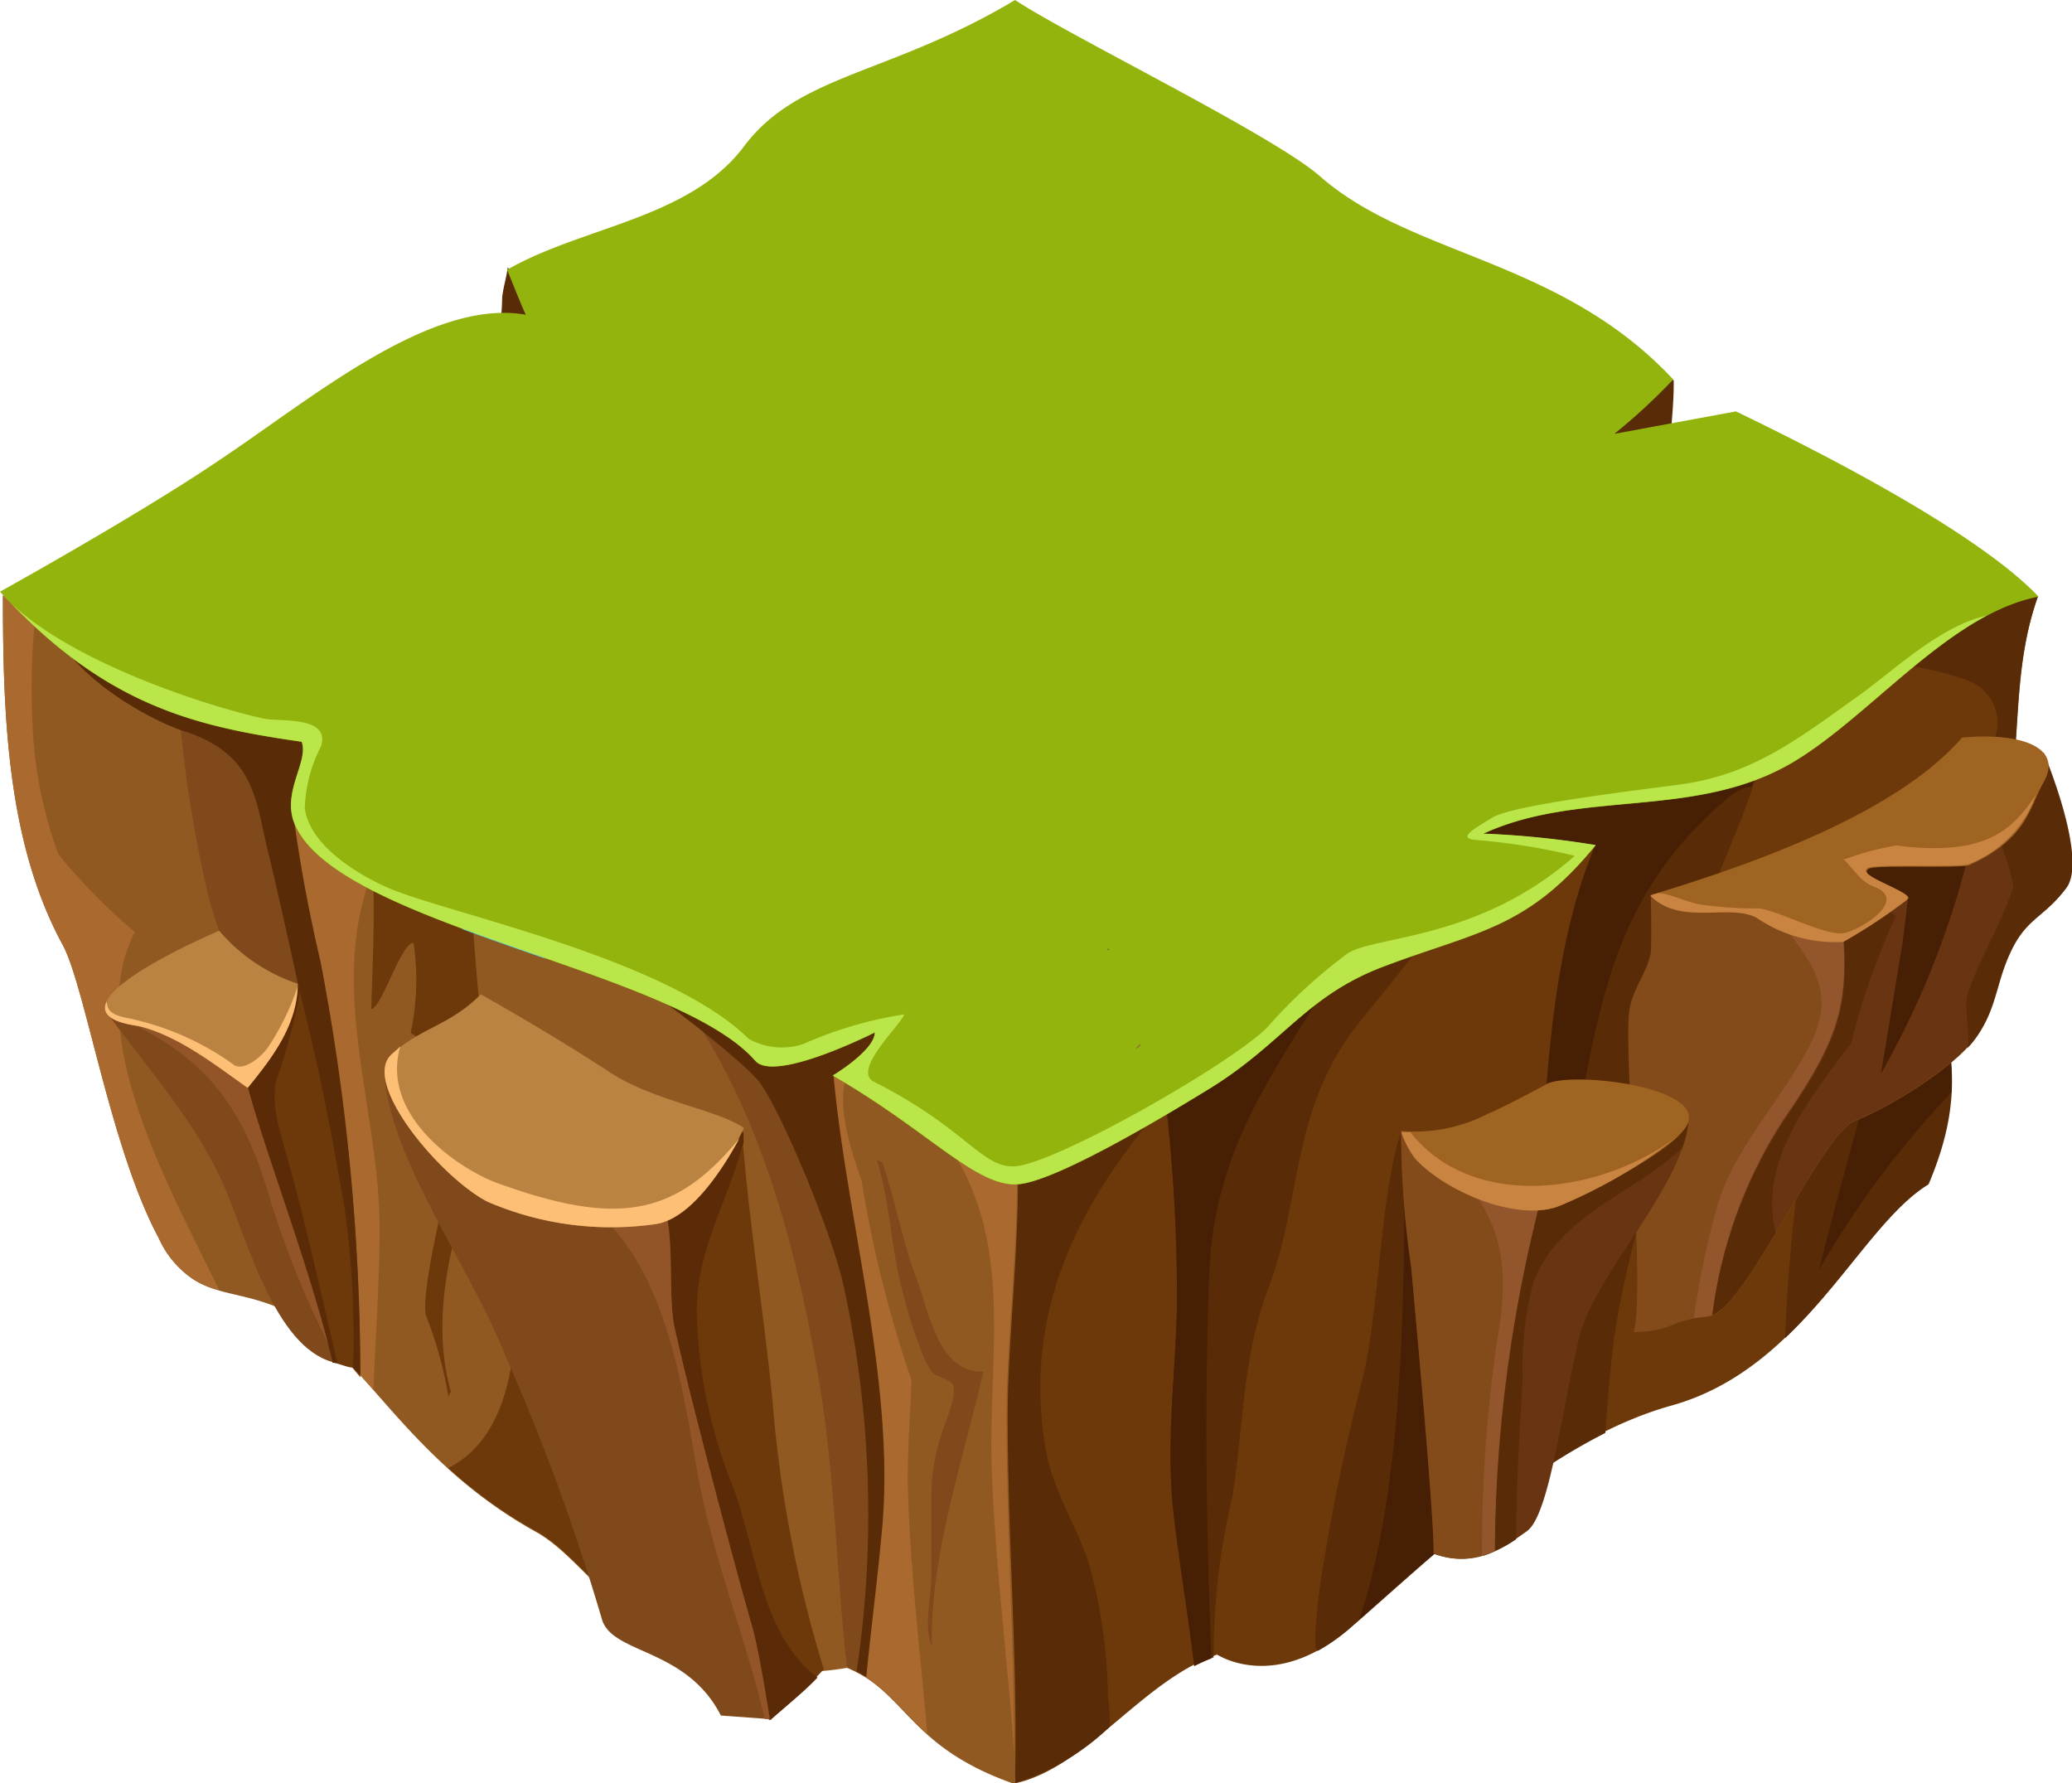 <svg xmlns="http://www.w3.org/2000/svg" viewBox="0 0 92.18 79.32"><defs><style>.cls-1{fill:#592b06;}.cls-2{fill:#6d390a;}.cls-3{fill:#471f04;}.cls-4{fill:#915922;}.cls-5{fill:#aa692e;}.cls-6{fill:#7f491c;}.cls-7{fill:#824b19;}.cls-8{fill:#93552b;}.cls-9{fill:#683411;}.cls-10{fill:#5b2b07;}.cls-11{fill:#935527;}.cls-12{fill:#93b40d;}.cls-13{fill:#43d7ef;}.cls-14{fill:#bae64a;}.cls-15{fill:#a06422;}.cls-16{fill:#c98441;}.cls-17{fill:#ba8342;}.cls-18{fill:#fcbf75;}.cls-19{fill:#845e42;}.cls-20{fill:#7a5739;}.cls-21{fill:#4078b5;}</style></defs><g id="레이어_2" data-name="레이어 2"><g id="_Layer_" data-name="&lt;Layer&gt;"><path class="cls-1" d="M22.34,13.23a8.53,8.53,0,0,1-.15,1.53l-.07,0c.25.13.88-.17,1.2-.18s1,.19.88-.37c-.17-1-1.13-1.53-1.61-2.32C22.53,12.35,22.39,12.78,22.34,13.23Z"/><path class="cls-1" d="M74.26,20.81h.16l-.15-.11S74.26,20.78,74.26,20.81Z"/><path class="cls-1" d="M72.64,20.53c.59,0,1.13-.13,1.63.17,0-1.29.21-2.55.19-3.79-.34-.11-1.23.62-1.56.8a5.67,5.67,0,0,0-1.83,1.13c-.46.51-.71,1,0,1.34A3.58,3.58,0,0,0,72.64,20.53Z"/><path class="cls-2" d="M90.66,26.54l-1.12-.39c-3-.85-6.46-.86-9.63-1a40.12,40.12,0,0,0-20,3.85c-6.58,3.2-14,9.09-16.42,16.43C41.77,50.56,40.51,56.53,41.32,62c.86,5.77,3.9,11.49,3.83,17.33,3.21-.71,5.69-4.6,9-5.73,0,0,2.56,1.71,5.89-1.18,4.48-3.89,9-8.41,14.33-9.9,5.9-1.65,8.27-7.92,11.39-9.83,2.54-6-.69-7.21,1.76-11.65C90.66,35.43,89,31.29,90.66,26.54Z"/><path class="cls-1" d="M60.08,72.41c1.56-1.36,3.13-2.79,4.74-4.14.12-2.2.49-4.41.83-6.63.39-2.58.95-5.66-.09-8.16-.45-1.09-3.22-3.17-3.22-3.17-.93,2.73-1,8.18-1.72,11s-1.28,5.41-1.72,8.14a27.43,27.43,0,0,0-.37,3,5.72,5.72,0,0,0,0,.85.67.67,0,0,1,.09.14A8.53,8.53,0,0,0,60.08,72.41Z"/><path class="cls-3" d="M62.48,52.73c0,6.51-.23,13.94-2,19.31,1.1-1,2.21-2,3.33-2.92.25-1.87.57-3.73.84-5.6C65.12,60.56,63.09,55.3,62.48,52.73Z"/><path class="cls-1" d="M80.55,48.93a76.69,76.69,0,0,0-1.13,10.59c2.61-2.47,4.34-5.59,6.38-6.84,2.54-6-.69-7.21,1.76-11.65,3.1-5.6,1.41-9.74,3.1-14.49l-1.12-.39-.28-.07c-1.86,1.06-3.66,2.22-5.43,3.44a12.43,12.43,0,0,1,3.7.75,2,2,0,0,1,1,3C87.17,39.17,81.85,43,80.55,48.93Z"/><path class="cls-3" d="M89.08,37.31c-1.57,2.75-3.34,5.37-5.15,8-1,3.72-2.07,7.42-3,11.16a42.12,42.12,0,0,1,5.89-7.89c.12-2.79-1-4.35.73-7.52A16.31,16.31,0,0,0,89.08,37.31Z"/><path class="cls-1" d="M44.74,50.83a1.54,1.54,0,0,1-.37,0c-.26,6.84-.36,13.7-.57,20.54a27.33,27.33,0,0,1,1.35,7.94,10.61,10.61,0,0,0,4.22-2.5c0-.43,0-.87-.08-1.3a23,23,0,0,0-.88-6.08c-.56-1.62-1.58-3.2-1.88-4.9-1-5.71,1.12-10.35,4.5-14.52C49,50.39,46.88,50.54,44.74,50.83Z"/><path class="cls-1" d="M67.75,66a26.67,26.67,0,0,1,3.67-2.26c.1-1.47.22-2.93.41-4.38a45.86,45.86,0,0,1,2.69-9.73c1-3,.32-6.14,1.32-9.07.79-2.3,1.87-4.38,2.46-6.66a9.14,9.14,0,0,1-4.47,1.27c-1.72,0-3.47-.26-5.13.32.1,0-4.87,1.17-3.64,1.73a13.84,13.84,0,0,1,1.94.52c.16.06,4-.09,4-.09-2.8,6.68-2.2,16.48-2.74,23.56C68.12,62.77,68,64.37,67.75,66Z"/><path class="cls-3" d="M67.75,66l.91-.64c.15-2.83.54-5.65.85-8.48.34-3.06.47-6.12,1.07-9.14,1-5.18,2.25-8.84,6.35-12.3a2,2,0,0,1,1-.45c.12-.36.23-.72.32-1.09a9.14,9.14,0,0,1-4.47,1.27c-1.72,0-3.47-.26-5.13.32.1,0-4.87,1.17-3.64,1.73a13.84,13.84,0,0,1,1.94.52c.16.06,4-.09,4-.09-2.8,6.68-2.2,16.48-2.74,23.56C68.12,62.77,68,64.37,67.75,66Z"/><path class="cls-1" d="M56.44,57.27c1.43-3.77,1-7.53,3.62-11.25.6-.86,4.64-5.54,4.81-6.52C62,40.56,53.48,46.22,51.86,49a75.45,75.45,0,0,1,.5,9.14c-.07,3.07-.5,6.1-.15,9.17.26,2.27.65,4.53.92,6.8a7.34,7.34,0,0,1,.86-.39,30.83,30.83,0,0,1,.84-7.16C55.34,63.32,55.27,60.35,56.44,57.27Z"/><path class="cls-3" d="M59.26,43.46c0-.15,0-.29.07-.44A14.72,14.72,0,0,0,51.86,49a75.45,75.45,0,0,1,.5,9.14c-.07,3.07-.5,6.1-.15,9.17.26,2.27.65,4.53.92,6.8a7.35,7.35,0,0,1,.76-.34c-.23-5.69-.3-11.38-.1-17.06C54,51.21,56.54,47.88,59.26,43.46Z"/><path class="cls-4" d="M44.39,45.83C42,39.17,32,33.22,25.92,30.35s-14.38-2.85-21-3.17a16.9,16.9,0,0,1-4.79-.69c0,5.32.18,11,2.67,15.56,1,1.88,2.11,9,4.25,13C8.5,57.82,10,57.2,12.29,58.13c3.61,1.47,5.41,6.59,11.53,10,2.18,1.2,3.54,4.26,8.09,5.78a13.39,13.39,0,0,0,5.77.28c2.64,1.07,2.73,3.53,7.47,5.17.15-5.29-.32-10.74-.32-16.38C44.83,57.85,46.11,50.53,44.39,45.83Z"/><path class="cls-2" d="M19.94,65.3a20.38,20.38,0,0,0,3.88,2.79c1.31.72,2.33,2.12,3.93,3.45a63.22,63.22,0,0,1-3-8.73c-1-3.89-1.3-8-2.36-11.88a.5.5,0,0,1,0,.12,18.15,18.15,0,0,1,.54,6.76C23,61.11,22.28,64.14,19.94,65.3Z"/><path class="cls-5" d="M44.72,51.59a9.63,9.63,0,0,0-3.12-1.85c0,.09,0,.18,0,.3l.12.4a2.3,2.3,0,0,1,.4.42c3.06,4.3,1.83,9.53,2,14.45.15,4.24.7,8.46,1,12.69,0-4.88-.34-9.88-.34-15.06,0-3.2.51-7.29.46-11A2,2,0,0,1,44.72,51.59Z"/><path class="cls-5" d="M41.25,77.11c-.3-3.52-.73-7-.85-10.58-.06-1.61.08-3.37.15-5.13a53.77,53.77,0,0,1-2.22-8.89c-.76-2.14-1.43-4.56.09-5.76a4,4,0,0,1,1.25-.69,3.31,3.31,0,0,0-.89-.42A11.58,11.58,0,0,1,35.1,47,53.35,53.35,0,0,1,38.19,66l.07.19a7.5,7.5,0,0,1-.14,3.55,2.77,2.77,0,0,1,0,.3,30.08,30.08,0,0,1-.26,4.18C39.32,74.9,40,76,41.25,77.11Z"/><path class="cls-5" d="M.73,26.67q-.3-.08-.6-.18c0,5.32.18,11,2.67,15.56,1,1.88,2.11,9,4.25,13a4,4,0,0,0,2.7,2.33C7.58,52.91,3.65,46,6,41.46A25.23,25.23,0,0,1,2.6,38a18.84,18.84,0,0,1-1.16-6,30.25,30.25,0,0,1,.13-4.56A8.11,8.11,0,0,1,.73,26.67Z"/><path class="cls-5" d="M16.61,61.82c.1-2.36.27-4.74.28-7.12,0-5.4-2.34-10.64-.34-15.88a9.58,9.58,0,0,1-1.15-1.35A37,37,0,0,0,12,35.36a21.31,21.31,0,0,1-.18,2.25,2.11,2.11,0,0,1,0,.25A51.7,51.7,0,0,1,14,47.18a2.08,2.08,0,0,1,.17.48c.14.77.28,1.52.41,2.27a2,2,0,0,1,.29.94,77.18,77.18,0,0,1,.31,9.36C15.62,60.72,16.1,61.25,16.61,61.82Z"/><path class="cls-6" d="M14.17,31.65c-1.7-.28-5.88-.82-6.26-.8a55.74,55.74,0,0,0,1.38,9.09c.86,3.14,2.47,5.9,3.49,9a59.59,59.59,0,0,1,2.36,11.33c.3.3.59.62.89,1a98.43,98.43,0,0,0-1.77-18.41A67.81,67.81,0,0,1,12.89,36C13.18,35.57,14.46,31.72,14.17,31.65Z"/><path class="cls-1" d="M14.17,31.65C12.47,31.37,3,28.39,2.6,28.4c1.27,2.19,4.57,3.85,5.76,4.18,3.07,1.08,3,3.1,3.61,5.48.74,3.14,1.44,6.33,2.07,9.49a63.83,63.83,0,0,1,1.67,13.28c.1.12.21.23.32.35a98.43,98.43,0,0,0-1.77-18.41A68.16,68.16,0,0,1,13,35.87C13.24,35.46,14.46,31.72,14.17,31.65Z"/><path class="cls-6" d="M42.63,44.19c-3.12.09-12.81-1.37-12.07.6C32.75,48,35,52.68,36.47,61.63c.69,4.21.73,8.3,1.21,12.52.18.09.67.34.83.44.22-2.25.52-4.5.72-6.78.53-6.42-1.6-13.6-2.18-20C37.05,47.85,41.61,45.49,42.63,44.19Z"/><path class="cls-1" d="M42.63,44.19c-3.12.09-18-5.74-20.93-4.69l3.58,2.56c3.21,1.23,8.29,5.69,8.27,5.83.74.45,3.46,6.8,4,9.4a47.49,47.49,0,0,1,.56,17.06,3.62,3.62,0,0,1,.43.24c.22-2.25.52-4.5.72-6.78.53-6.42-1.6-13.6-2.18-20C37.05,47.85,41.61,45.49,42.63,44.19Z"/><path class="cls-7" d="M72.48,45c-.25,2,.73,12.34.2,14.26,1.91-.07,1.43-.51,3.34-.7,1.55-.15,5-8.12,6.49-8.69s4.5-2.4,5.42-3.77.83-2.4,1.53-3.83,1.45-1.45,2.43-2.75-1-6-1-6l-7.55,2.74c-.8.35-1.64.63-2.45.95l-1.33.54a52.53,52.53,0,0,1-5.39,2,.51.51,0,0,1-.17,0,.62.62,0,0,1-.4,0l-.16.06s.05,2,0,2.57C73.26,43.33,72.6,44,72.48,45Z"/><path class="cls-8" d="M76.36,53.78a36.67,36.67,0,0,0-1,4.85l.68-.09a1.1,1.1,0,0,0,.58-.32,39.32,39.32,0,0,1,3.61-8.62,48.56,48.56,0,0,0,2.71-6.49c.35-1,1-1.58-.81-1.73-.92-.07-1.83-.13-2.75-.16,1.21,1.62,2.31,2.85,1.19,5.16C79.34,48.88,77.1,51.06,76.36,53.78Z"/><path class="cls-9" d="M76.18,58.5c1.61-.6,4.88-8.1,6.33-8.65s4.5-2.4,5.42-3.77.83-2.4,1.53-3.83,1.45-1.45,2.43-2.75-1-6-1-6c0-.23-5,1.77-8.78,4.9-.82.9-.1,3.3-.09,3.54.17,3-.39,4.54-2.66,7.84A20.58,20.58,0,0,0,76.18,58.5Z"/><path class="cls-1" d="M76.18,58.5c.71-.27,1.76-1.9,2.82-3.67-.79-3.07,1.46-5.94,3.36-8.44a31,31,0,0,1,2-5.67l-.07,0a5.89,5.89,0,0,0-.57-.41,4.13,4.13,0,0,0-1.93.24c.09.7.25,1.32.26,1.44.17,3-.39,4.54-2.66,7.84A20.58,20.58,0,0,0,76.18,58.5Z"/><path class="cls-9" d="M67.93,68.11c1-.72,1.54-5.33,2.32-8.59.68-2.86,4.79-6.89,4.88-9.85L75,49.8c-1.92-1.62-4.1.16-5.78.81-2.27.87-4.74.11-6.88-.3a41.67,41.67,0,0,0,.45,6.07c.18,2.06,1,10.75,1,12.74C65.34,69.65,66.49,69.16,67.93,68.11Z"/><path class="cls-1" d="M68.23,57c1.18-3,4.44-3.88,6.62-5.95a5.64,5.64,0,0,0,.27-1.21A13.37,13.37,0,0,1,68,53a.75.75,0,0,1,0,.2,60.57,60.57,0,0,0-2,16,5.8,5.8,0,0,0,1.45-.73c0-2.37.15-4.74.29-7.12A14.81,14.81,0,0,1,68.23,57Z"/><path class="cls-7" d="M66.5,69a61.58,61.58,0,0,1,3-19,17.46,17.46,0,0,1-7.17.29,41.67,41.67,0,0,0,.45,6.07c.18,2.06,1,10.75,1,12.74A3.33,3.33,0,0,0,66.5,69Z"/><path class="cls-8" d="M65.93,69.19A3.28,3.28,0,0,0,66.5,69a64.09,64.09,0,0,1,2-15.46,5.91,5.91,0,0,1-2.83-.36c1.45,2.09,1.33,4.18.91,6.6A64.78,64.78,0,0,0,65.93,69.19Z"/><path class="cls-2" d="M9.65,46.76c.2,2.12,1.54,5,2.44,7.06a69.4,69.4,0,0,1,2.71,6.8c.22,0,.69.23.91.21a41.12,41.12,0,0,0-.38-7.09c-.92-5.35-1.43-7.31-2.08-10C12.13,44.49,10.92,46.25,9.65,46.76Z"/><path class="cls-10" d="M13.34,44.12l-.09-.36c-1.12.73-2.33,2.49-3.6,3,.2,2.12,1.54,5,2.44,7.06a69.4,69.4,0,0,1,2.71,6.8,1,1,0,0,1,.21,0c-.7-2.94-1.33-5.88-2.14-8.81-.3-1.11-.85-2.55-.58-3.75A25.09,25.09,0,0,0,13.34,44.12Z"/><path class="cls-6" d="M4.72,45c1.87,2.56,4.08,5,5.3,7.88,1,2.33,2.21,7,4.78,7.71-1-4-3-9.27-3.78-12.23C10.58,46.82,7.7,42,4.72,45Z"/><path class="cls-6" d="M4.72,45h0l0,0Z"/><path class="cls-11" d="M4.72,45l.12.16a.84.84,0,0,1,.37.07c4,1.77,5.61,4,6.82,8.15a39,39,0,0,0,2.39,6l.19.45c-1-3.89-2.84-8.7-3.59-11.48C10.58,46.82,7.7,42,4.72,45Z"/><path class="cls-6" d="M41.46,73.24c-.11-4,1.46-8.54,2.29-12.23-2,.06-2.38-2.54-3-4.2s-1-3.73-1.5-5.1L39,51.59c.6,1.84.64,4.06,1.19,6a19.8,19.8,0,0,0,.8,2.51,3.34,3.34,0,0,0,.47.92c.25.28.8.31.93.58.22.46-.37,1.7-.52,2.24a9.08,9.08,0,0,0-.44,2.81c0,1.19,0,2.4,0,3.59C41.41,71.18,41.09,72.4,41.46,73.24Z"/><path class="cls-2" d="M21.36,44.79c-.15-.77-.33-4.54-.55-5.29-.6-.4-1.74-.32-2.43-.55-.42-.14-2-.35-1.74-.11l-.12-.12c.24.74,0,5.41,0,6.17.48-.09,1.34-3,1.88-2.94a11.34,11.34,0,0,1-.13,4c1.49.87.94,2.16.8,3.6-.16,1.65,1,.7.87,2.36-.09,1.37-1.19,5.22-1,6.58a17.6,17.6,0,0,1,1,3.59c0,.12,0,0,.12-.17-1-3.59.18-7.16,1.25-10.65,0-.7,0-1.41,0-2.13l.06-1.51C21.05,45.89,21.41,46.59,21.36,44.79Z"/><path class="cls-12" d="M74.44,16.88c-5-5.36-11.59-5.46-15.67-9C56.75,6.06,47.6,1.62,45.16,0,39.6,3.33,35.52,3.28,33.1,6.51S25.91,10.07,22.56,12c.19.46.62,1.55.83,2-4.24-.75-9.53,3.74-13.62,6.46C6.21,22.88,0,26.32,0,26.32c4.67,5.09,8.69,6,13.42,6.68.34.88-.93,2.26-.29,3.71,2,4.49,16.92,6.42,20.47,10.48.86,1,5.32-1.26,5.32-1.26,0,.8-1.87,1.92-1.87,1.92,4.39,2.53,6.48,5.09,8.37,4.82s6.88-3.31,8.52-4.32c3.18-2,4.2-4.06,7.61-5.35,4.18-1.58,6.38-1.66,9.44-5.4a40,40,0,0,0-5-.51c4.34-2,9.46-.6,13.81-3.2,3.45-2.06,6.93-6.58,10.89-7.35-1.34-1.43-4.82-4.07-13.46-8.24l-5.41,1A27.25,27.25,0,0,0,74.44,16.88Z"/><path class="cls-13" d="M23.66,41.79c-.94-.13-1.88-.27-2.82-.47h-.3c1.21.45,2.48.89,3.74,1.33l-.21-.13A.85.85,0,0,1,23.66,41.79Z"/><path class="cls-14" d="M56.37,45.71c-1.59,1.58-8.85,5.74-11,6.14-1.62.3-2.21-1.58-6.49-3.73-1-.51,1.21-2.54,1.35-3a17.82,17.82,0,0,0-4.47,1.31,3,3,0,0,1-2.45-.22c-3.64-3.59-13.43-5.59-16-6.7-1.44-.62-3.55-1.93-3.75-3.57a6.43,6.43,0,0,1,.72-2.74c.44-1.37-1.85-1.09-2.52-1.23C9.19,31.42,2.5,29.26,0,26.31H0c4.67,5.09,8.69,6,13.42,6.68.34.88-.93,2.26-.29,3.71,2,4.49,16.92,6.42,20.47,10.48.86,1,5.32-1.26,5.32-1.26,0,.8-1.87,1.92-1.87,1.92,4.39,2.53,6.48,5.09,8.37,4.82s6.88-3.31,8.52-4.32c3.18-2,4.2-4.06,7.61-5.35,4.18-1.58,6.38-1.66,9.44-5.4a40,40,0,0,0-5-.51c4.34-2,9.46-.6,13.81-3.2,2.77-1.66,5.55-4.88,8.59-6.5-2.14.49-4.08,2.42-5.86,3.68-2.54,1.81-4.56,3.39-7.74,3.83-2,.27-7.47.91-8.4,1.48s-1.59.94-.65,1a28.2,28.2,0,0,1,4.32.7c-4.24,3.74-8.82,3.54-10.09,4.33A22.7,22.7,0,0,0,56.37,45.71Z"/><path class="cls-1" d="M87.53,44.25c-.16.59.14,1.79,0,2.37a4,4,0,0,0,.44-.54c.9-1.32.83-2.4,1.53-3.83s1.45-1.45,2.43-2.75-1-6-1-6-.16,0-.44.08a8.15,8.15,0,0,1-2,2.89,9.63,9.63,0,0,1,1.09,3C88.8,41.6,88,42.77,87.53,44.25Z"/><path class="cls-3" d="M83.68,47.76a38.23,38.23,0,0,0,3.85-9.56c-1.55.38-3.84-.26-5.43,0-.52.61,2.53,1.21,2.77,1.87,0,0-.17,1.47-.25,2C84.3,44,84,45.86,83.68,47.76Z"/><path class="cls-15" d="M83.15,38.64c.36-.18,4.08,0,4.47-.16,2.58-1.18,2.66-2.57,3.29-3.67.92-1.59-1.06-2.24-3.62-2-2.92,3.36-9.21,5.6-13.83,7,1.38,1.41,3.69.26,4.84,1.06a6.21,6.21,0,0,0,3.74,1,24.6,24.6,0,0,0,2.83-1.87C85.27,39.72,82.49,39,83.15,38.64Z"/><path class="cls-16" d="M82,41.51c-.83.11-2.88-1-3.74-1.1a18.25,18.25,0,0,1-2.65-.18c-.53-.1-1.29-.45-1.82-.51l-.37.12c1.38,1.41,3.69.26,4.84,1.06a6.21,6.21,0,0,0,3.74,1,24.6,24.6,0,0,0,2.83-1.87c.4-.35-2.38-1.09-1.72-1.43.36-.18,4.08,0,4.47-.16a5.13,5.13,0,0,0,3-3.1c-1.08,1.66-2.35,2.76-6.21,2.27h0a12,12,0,0,0-2.26.6l-.1,0c.42.4.75,1,1.34,1.22C85,40.05,82.65,41.43,82,41.51Z"/><path class="cls-15" d="M69.38,53.64c1.19-.49,5.19-2.49,5.7-3.65.7-1.63-4.89-2.31-6.19-1.81,0,0-1.83,1-2.73,1.38a7.08,7.08,0,0,1-3.82.75,4.29,4.29,0,0,0,.6,1.16C64.28,53,67.52,54.38,69.38,53.64Z"/><path class="cls-16" d="M69.38,53.64a21.74,21.74,0,0,0,5.31-3.14c-3.42,2.62-9.16,3.41-11.95-.14a2.73,2.73,0,0,1-.4,0,4.29,4.29,0,0,0,.6,1.16C64.28,53,67.52,54.38,69.38,53.64Z"/><path class="cls-17" d="M6.16,45.64c1.76.42,3.4,1.72,4.86,2.75,1-1.26,2.23-2.75,2.23-4.63a7.87,7.87,0,0,1-3.5-2.36C7,42.6,2.23,45.08,6.16,45.64Z"/><path class="cls-18" d="M10.37,47.34A12.36,12.36,0,0,0,5.6,45.27c-.93-.19-.79-.55-.86-.71-.23.5.11.9,1.42,1.08,1.76.42,3.4,1.72,4.86,2.75,1-1.23,2.16-2.68,2.22-4.5A11.26,11.26,0,0,1,12,46.47C11.69,47,10.79,47.71,10.37,47.34Z"/><path class="cls-2" d="M30.22,50.93a7.49,7.49,0,0,0-1.53,2.32c-1,2.3-1.56,4-1,6.61a86.1,86.1,0,0,0,2.86,9.26c.72,2.1,1.77,6,3.68,7.39a21.58,21.58,0,0,0,2.42-2.26,55.25,55.25,0,0,1-2.28-11.93c-.4-4-1.06-8-1.36-12A3,3,0,0,0,30.22,50.93Z"/><path class="cls-10" d="M33.08,50.85c0-.16,0-.32,0-.48a3,3,0,0,0-2.81.56,7.49,7.49,0,0,0-1.53,2.32c-1,2.3-1.56,4-1,6.61a86.1,86.1,0,0,0,2.86,9.26c.72,2.1,1.77,6,3.68,7.39.66-.6,1.45-1.21,2.09-1.89-2.49-1.9-2.64-5.4-3.76-8.49A21.84,21.84,0,0,1,31,58.32c0-2.64,1.22-4.58,1.94-7.06A1.68,1.68,0,0,1,33.08,50.85Z"/><path class="cls-6" d="M28.65,52.34c-1.12-.68-2.86-1-4.09-1.77-1.08-.69-6.15-2.94-7.45-2.81.22,3.8,3.77,8.5,5.38,12.56A95.77,95.77,0,0,1,26.77,72c.43,1.6,3.75,1.27,5.3,4.31l2.18.16s-.46-3-.8-4.18C33,70.83,30.62,61.9,30,59,29.6,57.11,30.36,53.39,28.65,52.34Z"/><path class="cls-11" d="M29.58,53.74a9.36,9.36,0,0,1-2.9.29c3,2.74,3.66,7.6,4.34,11.43s2.15,7.33,3,11l.22,0s-.46-3-.8-4.18C33,70.83,30.62,61.9,30,59,29.72,57.63,30,55.32,29.58,53.74Z"/><path class="cls-17" d="M17.42,46.9c-1.39,1.27,2.23,5.52,4.28,6.56a13.89,13.89,0,0,0,7.4,1c2.15-.24,4-4.29,4-4.29-1.26-.84-4-1.18-6-2.49-2.56-1.69-5.71-3.45-5.71-3.45C20,45.63,18.77,45.68,17.42,46.9Z"/><path class="cls-18" d="M17.42,46.9c-1.39,1.27,2.23,5.52,4.28,6.56a13.89,13.89,0,0,0,7.4,1c1.7-.19,3.23-2.77,3.8-3.83-2.85,3.48-5.43,3.93-10.76,2-1.6-.57-5.25-2.94-4.33-6.09C17.68,46.68,17.55,46.79,17.42,46.9Z"/><path class="cls-19" d="M50.72,46.51a.17.17,0,0,0,0-.07l-.21.22A.71.71,0,0,0,50.72,46.51Z"/><path class="cls-20" d="M49.35,42.18l-.12.07.1,0A.29.29,0,0,1,49.35,42.18Z"/><path class="cls-21" d="M5.38,40h0l0,.05S5.37,40,5.38,40Z"/></g></g></svg>